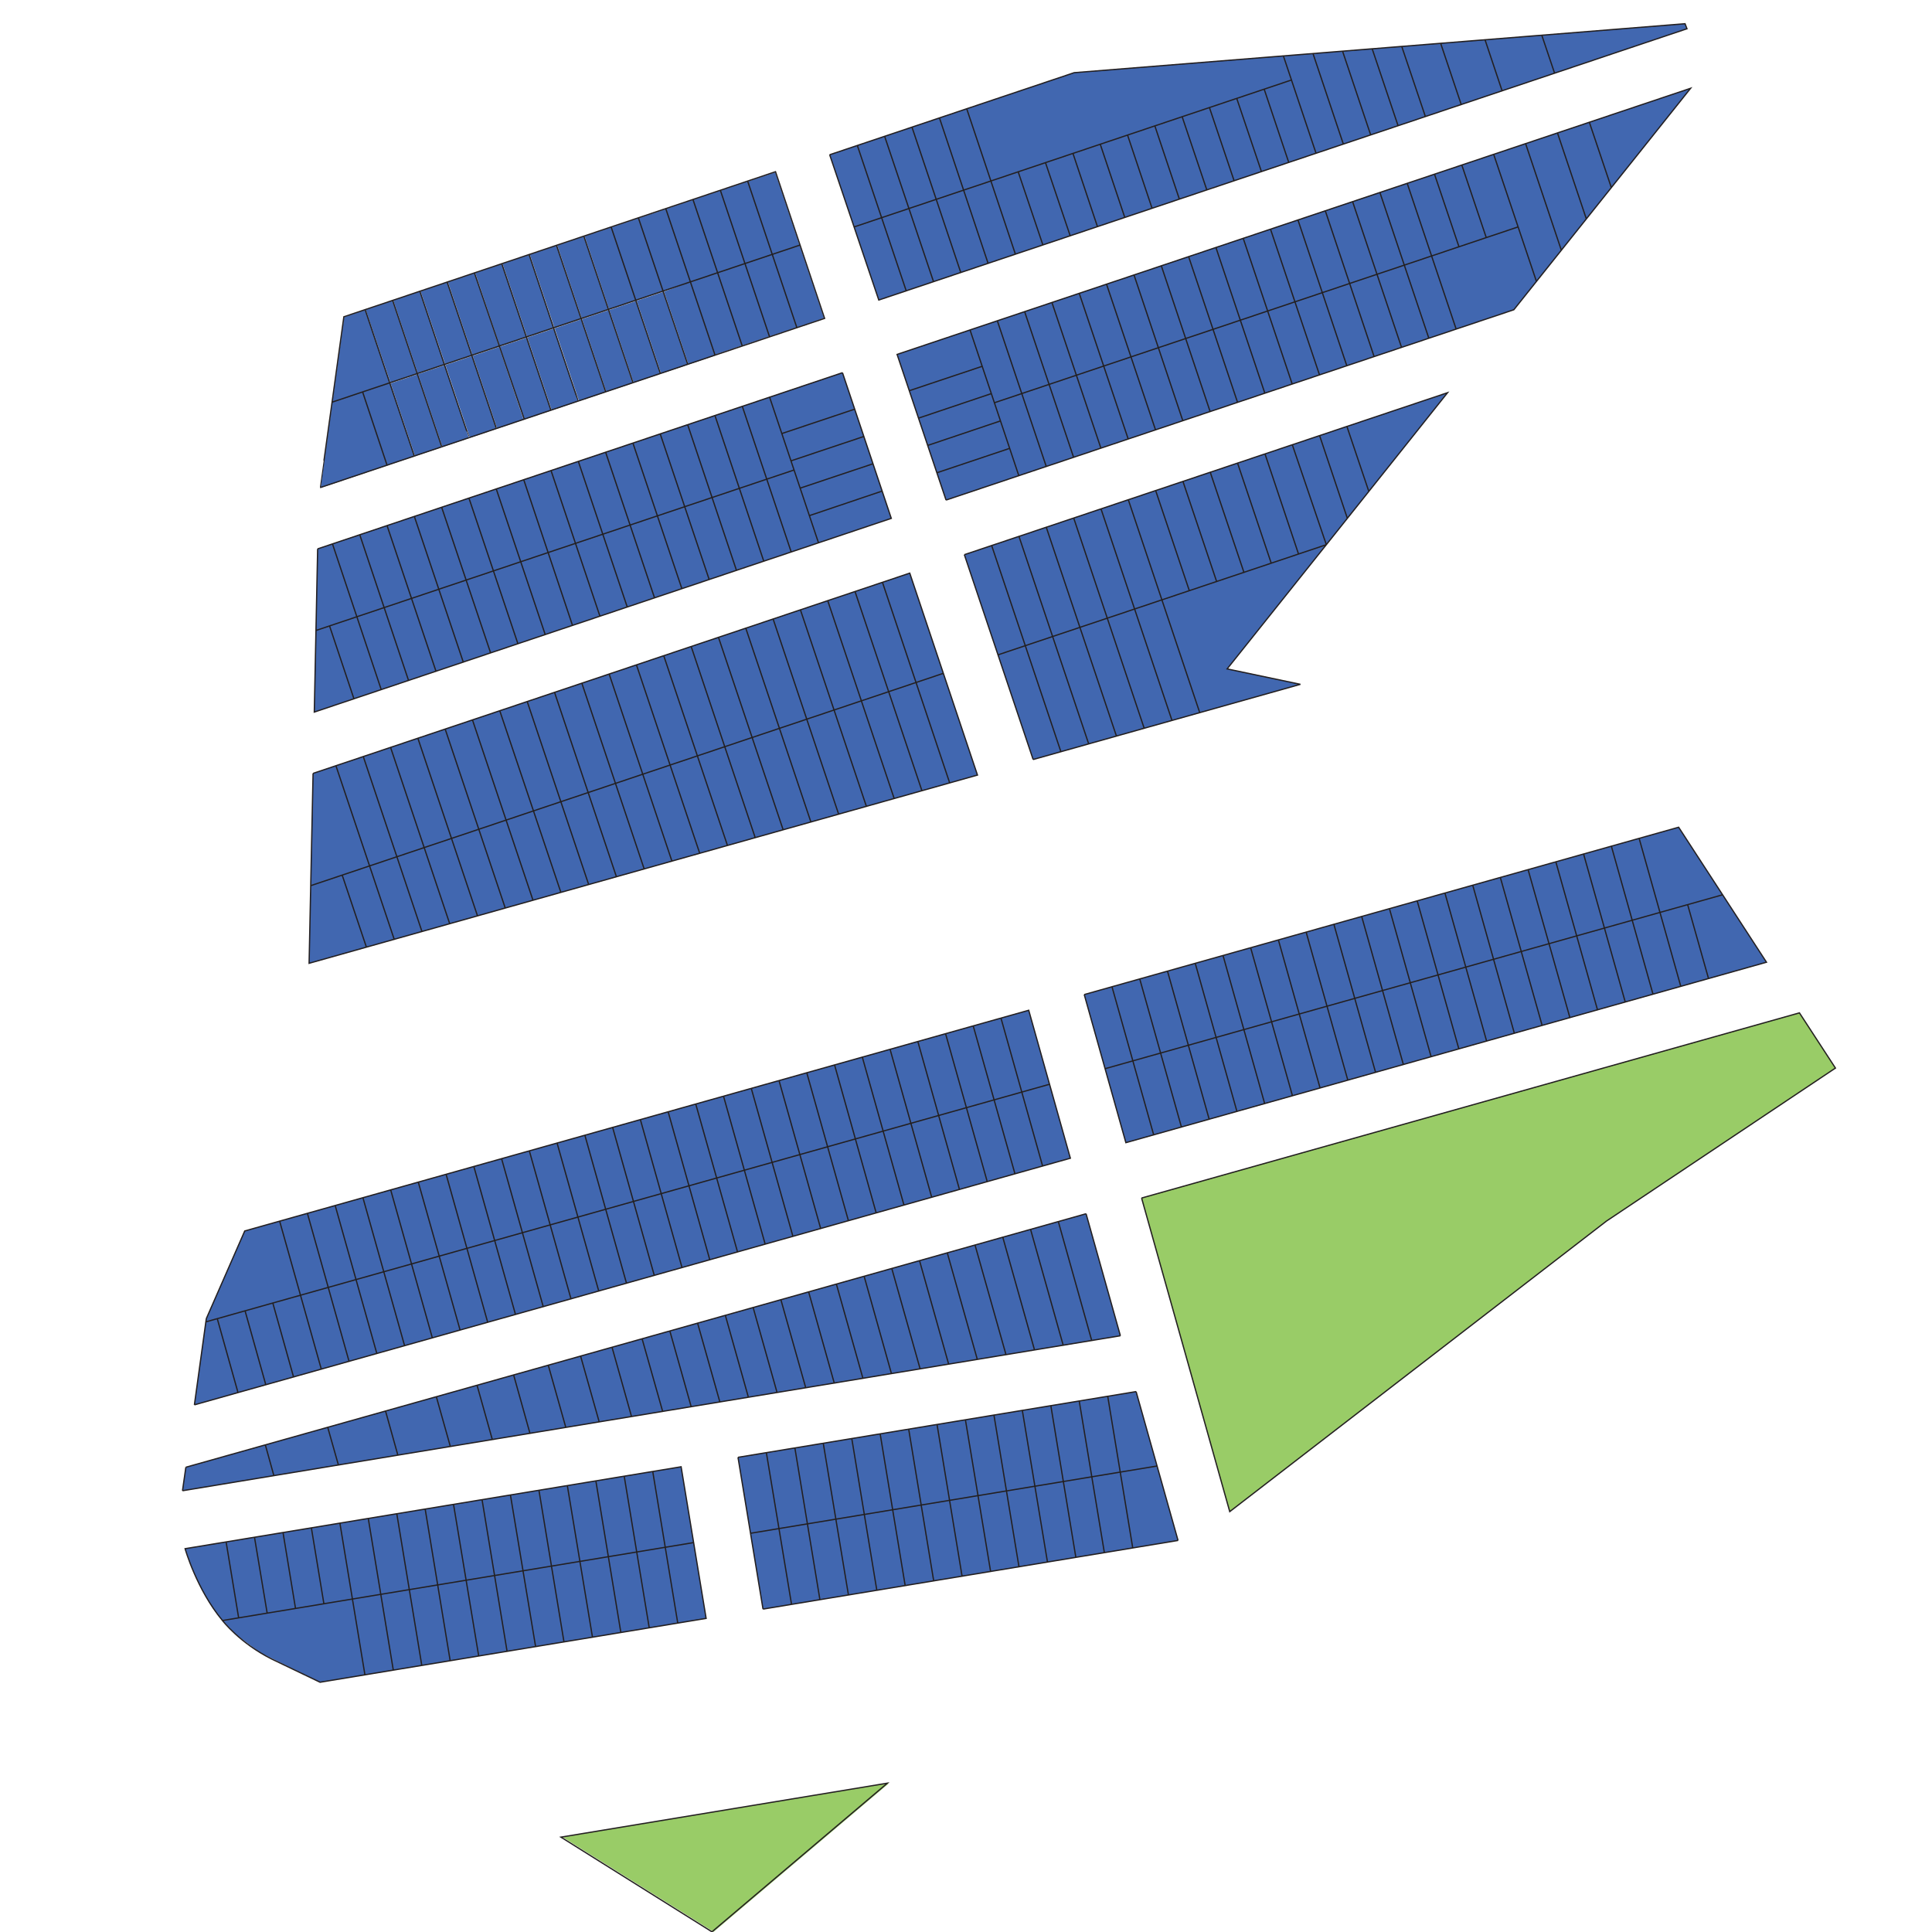 <?xml version="1.0" encoding="UTF-8"?>
<svg id="Redraw" xmlns="http://www.w3.org/2000/svg" viewBox="0 0 1520 1520">
  <defs>
    <style id="plan_styles">
      .outline {
        stroke: #231f20;
        fill: none;
      }
      .greens {
        fill: #99cc67;
      }
      .lots {
        fill: #4167b0;
      }
      .greens:hover,
      .lots:hover {
        fill: #4a8923;
        cursor: pointer;
      }
      .lots:active,
      .greens:active {
        cursor: pointer;
        fill: #7ed747;
      }
      .unavailable {
        fill: #be2525
      }
    </style>
  </defs>
  <polygon id="Mz-13" class="greens" points="561.459 1519.853 699.466 1402.908 442.635 1445.369 561.459 1519.853"/>
  <polyline id="Mz-12" class="greens" points="1415.704 796.869 898.144 942.549 967.504 1189.269 1263.904 960.669 1444.024 840.309 1415.704 796.869"/>
  <g id="mz">
    <g id="Mz-11">
      <polygon id="Lt-1_Mz-11" class="lots" points="881.312 1158.173 891.157 1217.841 926.796 1211.949 910.294 1153.379 881.312 1158.173"/>
      <polygon id="Lt-2_Mz-11" class="lots" points="858.941 1161.875 868.833 1221.533 891.157 1217.841 881.312 1158.173 858.941 1161.875"/>
      <polygon id="Lt-3_Mz-11" class="lots" points="836.557 1165.579 846.392 1225.244 868.833 1221.533 858.941 1161.875 836.557 1165.579"/>
      <polygon id="Lt-4_Mz-11" class="lots" points="814.181 1169.285 824.068 1228.938 846.392 1225.244 836.557 1165.579 814.181 1169.285"/>
      <polygon id="Lt-5_Mz-11" class="lots" points="791.8 1172.986 801.645 1232.66 824.068 1228.938 814.181 1169.285 791.8 1172.986"/>
      <polygon id="Lt-6_Mz-11" class="lots" points="769.419 1176.686 779.32 1236.338 801.645 1232.66 791.8 1172.986 769.419 1176.686"/>
      <polygon id="Lt-7_Mz-11" class="lots" points="747.037 1180.392 756.879 1240.049 779.32 1236.338 769.419 1176.686 747.037 1180.392"/>
      <rect id="Lt-8_Mz-11" class="lots" x="729.486" y="1181.837" width="22.624" height="60.461" transform="translate(-187.291 136.642) rotate(-9.361)"/>
      <rect id="Lt-9_Mz-11" class="lots" x="707.045" y="1185.54" width="22.745" height="60.459" transform="translate(-188.13 132.999) rotate(-9.358)"/>
      <polygon id="Lt-10_Mz-11" class="lots" points="679.968 1191.491 689.81 1251.132 712.113 1247.452 702.282 1187.797 679.968 1191.491"/>
      <polygon id="Lt-11_Mz-11" class="lots" points="657.583 1195.2 667.479 1254.839 689.81 1251.132 679.968 1191.491 657.583 1195.2"/>
      <polygon id="Lt-12_Mz-11" class="lots" points="635.202 1198.9 645.036 1258.509 667.479 1254.839 657.583 1195.2 635.202 1198.9"/>
      <polygon id="Lt-13_Mz-11" class="lots" points="612.821 1202.599 622.717 1262.238 645.036 1258.509 635.202 1198.9 612.821 1202.599"/>
      <polygon id="Lt-14_Mz-11" class="lots" points="590.445 1206.303 600.276 1265.949 622.717 1262.238 612.821 1202.599 590.445 1206.303"/>
      <polygon id="Lt-15_Mz-11" class="lots" points="580.591 1146.548 590.445 1206.303 612.821 1202.599 602.907 1142.864 580.591 1146.548"/>
      <polygon id="Lt-16_Mz-11" class="lots" points="602.907 1142.864 612.821 1202.599 635.202 1198.9 625.344 1139.157 602.907 1142.864"/>
      <polygon id="Lt-17_Mz-11" class="lots" points="625.344 1139.157 635.202 1198.9 657.583 1195.2 647.671 1135.47 625.344 1139.157"/>
      <polygon id="Lt-18_Mz-11" class="lots" points="647.671 1135.47 657.583 1195.2 679.968 1191.491 670.11 1131.762 647.671 1135.47"/>
      <polygon id="Lt-19_Mz-11" class="lots" points="670.11 1131.762 679.968 1191.491 702.282 1187.797 692.425 1128.076 670.11 1131.762"/>
      <polygon id="Lt-20_Mz-11" class="lots" points="692.425 1128.076 702.282 1187.797 724.721 1184.088 714.881 1124.372 692.425 1128.076"/>
      <polygon id="Lt-21_Mz-11" class="lots" points="714.881 1124.372 724.721 1184.088 747.037 1180.392 737.185 1120.687 714.881 1124.372"/>
      <polygon id="Lt-22_Mz-11" class="lots" points="737.185 1120.687 747.037 1180.392 769.419 1176.686 759.512 1117.004 737.185 1120.687"/>
      <polygon id="Lt-23_Mz-11" class="lots" points="759.512 1117.004 769.419 1176.686 791.8 1172.986 781.955 1113.296 759.512 1117.004"/>
      <polygon id="Lt-24_Mz-11" class="lots" points="781.955 1113.296 791.8 1172.986 814.181 1169.285 804.278 1109.612 781.955 1113.296"/>
      <polygon id="Lt-25_Mz-11" class="lots" points="804.278 1109.612 814.181 1169.285 836.557 1165.579 826.72 1105.906 804.278 1109.612"/>
      <polygon id="Lt-26_Mz-11" class="lots" points="826.72 1105.906 836.557 1165.579 858.941 1161.875 849.048 1102.217 826.72 1105.906"/>
      <polygon id="Lt-27_Mz-11" class="lots" points="849.048 1102.217 858.941 1161.875 881.312 1158.173 871.469 1098.514 849.048 1102.217"/>
      <polygon id="Lt-28_Mz-11" class="lots" points="871.469 1098.514 881.312 1158.173 910.294 1153.379 893.796 1094.829 871.469 1098.514"/>
    </g>
    <g id="Mz-10">
      <polygon id="Lt-1_Mz-10" class="lots" points="1327.771 711.854 1344.196 770.001 1389.796 757.161 1355.236 704.121 1327.771 711.854"/>
      <polygon id="Lt-2_Mz-10" class="lots" points="1305.993 717.987 1322.355 776.121 1344.196 770.001 1327.771 711.854 1305.993 717.987"/>
      <polygon id="Lt-3_Mz-10" class="lots" points="1284.146 724.145 1300.516 782.361 1322.355 776.121 1305.993 717.987 1284.146 724.145"/>
      <polygon id="Lt-4_Mz-10" class="lots" points="1262.298 730.294 1278.676 788.481 1300.516 782.361 1284.146 724.145 1262.298 730.294"/>
      <polygon id="Lt-5_Mz-10" class="lots" points="1240.466 736.444 1256.836 794.601 1278.676 788.481 1262.298 730.294 1240.466 736.444"/>
      <polygon id="Lt-6_Mz-10" class="lots" points="1218.68 742.572 1235.116 800.721 1256.836 794.601 1240.466 736.444 1218.68 742.572"/>
      <polygon id="Lt-7_Mz-10" class="lots" points="1196.86 748.721 1213.276 806.841 1235.116 800.721 1218.68 742.572 1196.86 748.721"/>
      <polygon id="Lt-8_Mz-10" class="lots" points="1175.074 754.857 1191.436 813.081 1213.276 806.841 1196.86 748.721 1175.074 754.857"/>
      <polygon id="Lt-9_Mz-10" class="lots" points="1153.221 761.012 1169.596 819.201 1191.436 813.081 1175.074 754.857 1153.221 761.012"/>
      <polygon id="Lt-10_Mz-10" class="lots" points="1131.392 767.151 1147.756 825.321 1169.596 819.201 1153.221 761.012 1131.392 767.151"/>
      <polygon id="Lt-11_Mz-10" class="lots" points="1109.59 773.288 1125.916 831.441 1147.756 825.321 1131.392 767.151 1109.59 773.288"/>
      <polygon id="Lt-12_Mz-10" class="lots" points="1087.726 779.456 1104.076 837.561 1125.916 831.441 1109.59 773.288 1087.726 779.456"/>
      <polygon id="Lt-13_Mz-10" class="lots" points="1065.856 785.605 1082.236 843.801 1104.076 837.561 1087.726 779.456 1065.856 785.605"/>
      <polygon id="Lt-14_Mz-10" class="lots" points="1044.025 791.762 1060.396 849.921 1082.236 843.801 1065.856 785.605 1044.025 791.762"/>
      <polygon id="Lt-15_Mz-10" class="lots" points="1022.199 797.909 1038.556 856.041 1060.396 849.921 1044.025 791.762 1022.199 797.909"/>
      <polygon id="Lt-16_Mz-10" class="lots" points="1000.419 804.048 1016.836 862.161 1038.556 856.041 1022.199 797.909 1000.419 804.048"/>
      <polygon id="Lt-17_Mz-10" class="lots" points="978.628 810.18 994.996 868.401 1016.836 862.161 1000.419 804.048 978.628 810.18"/>
      <polygon id="Lt-18_Mz-10" class="lots" points="956.778 816.335 973.155 874.521 994.996 868.401 978.628 810.18 956.778 816.335"/>
      <polygon id="Lt-19_Mz-10" class="lots" points="934.947 822.481 951.316 880.641 973.155 874.521 956.778 816.335 934.947 822.481"/>
      <polygon id="Lt-20_Mz-10" class="lots" points="913.117 828.629 929.476 886.761 951.316 880.641 934.947 822.481 913.117 828.629"/>
      <polygon id="Lt-21_Mz-10" class="lots" points="891.283 834.78 907.635 892.88 929.476 886.761 913.117 828.629 891.283 834.78"/>
      <polygon id="Lt-22_Mz-10" class="lots" points="869.439 840.93 885.796 899.121 907.635 892.88 891.283 834.78 869.439 840.93"/>
      <polygon id="Lt-23_Mz-10" class="lots" points="853.036 782.601 869.439 840.93 891.283 834.78 874.868 776.455 853.036 782.601"/>
      <rect id="Lt-24_Mz-10" class="lots" x="882.651" y="772.247" width="22.684" height="60.59" transform="translate(-183.995 272.221) rotate(-15.719)"/>
      <rect id="Lt-25_Mz-10" class="lots" x="904.486" y="766.101" width="22.679" height="60.587" transform="translate(-181.512 277.906) rotate(-15.719)"/>
      <rect id="Lt-26_Mz-10" class="lots" x="926.316" y="759.957" width="22.682" height="60.584" transform="translate(-179.024 283.577) rotate(-15.719)"/>
      <polygon id="Lt-27_Mz-10" class="lots" points="940.369 758.016 956.778 816.335 978.628 810.18 962.232 751.862 940.369 758.016"/>
      <polygon id="Lt-28_Mz-10" class="lots" points="962.232 751.862 978.628 810.18 1000.419 804.048 983.954 745.745 962.232 751.862"/>
      <polygon id="Lt-29_Mz-10" class="lots" points="983.954 745.745 1000.419 804.048 1022.199 797.909 1005.79 739.598 983.954 745.745"/>
      <polygon id="Lt-30_Mz-10" class="lots" points="1005.79 739.598 1022.199 797.909 1044.025 791.762 1027.637 733.448 1005.79 739.598"/>
      <polygon id="Lt-31_Mz-10" class="lots" points="1027.637 733.448 1044.025 791.762 1065.856 785.605 1049.45 727.305 1027.637 733.448"/>
      <rect id="Lt-32_Mz-10" class="lots" x="1057.229" y="723.101" width="22.715" height="60.562" transform="translate(-164.125 317.625) rotate(-15.717)"/>
      <polygon id="Lt-33_Mz-10" class="lots" points="1071.315 721.161 1087.726 779.456 1109.59 773.288 1093.15 715.011 1071.315 721.161"/>
      <polygon id="Lt-34_Mz-10" class="lots" points="1093.15 715.011 1109.59 773.288 1131.392 767.151 1114.982 708.862 1093.15 715.011"/>
      <rect id="Lt-35_Mz-10" class="lots" x="1122.763" y="704.656" width="22.676" height="60.559" transform="translate(-156.725 334.831) rotate(-15.723)"/>
      <polygon id="Lt-36_Mz-10" class="lots" points="1136.809 702.716 1153.221 761.012 1175.074 754.857 1158.676 696.561 1136.809 702.716"/>
      <polygon id="Lt-37_Mz-10" class="lots" points="1158.676 696.561 1175.074 754.857 1196.86 748.721 1180.396 690.441 1158.676 696.561"/>
      <polygon id="Lt-38_Mz-10" class="lots" points="1180.396 690.441 1196.86 748.721 1218.68 742.572 1202.236 684.321 1180.396 690.441"/>
      <polygon id="Lt-39_Mz-10" class="lots" points="1202.236 684.321 1218.68 742.572 1240.466 736.444 1224.076 678.201 1202.236 684.321"/>
      <polygon id="Lt-40_Mz-10" class="lots" points="1224.076 678.201 1240.466 736.444 1262.298 730.294 1245.895 672.01 1224.076 678.201"/>
      <polygon id="Lt-41_Mz-10" class="lots" points="1245.895 672.01 1262.298 730.294 1284.146 724.145 1267.756 665.841 1245.895 672.01"/>
      <polygon id="Lt-42_Mz-10" class="lots" points="1267.756 665.841 1284.146 724.145 1305.993 717.987 1289.595 659.721 1267.756 665.841"/>
      <polygon id="Lt-43_Mz-10" class="lots" points="1289.595 659.721 1305.993 717.987 1327.756 711.801 1355.236 704.121 1320.676 650.961 1289.595 659.721"/>
    </g>
    <g id="Mz-9">
      <polygon id="Lt-1_Mz-9" class="lots" points="914.12 471.934 943.89 560.673 1023.074 538.385 965.441 526.261 1043.491 428.537 914.12 471.934"/>
      <polygon id="Lt-2_Mz-9" class="lots" points="892.644 479.139 922.058 566.811 943.89 560.673 914.12 471.934 892.644 479.139"/>
      <polygon id="Lt-3_Mz-9" class="lots" points="871.149 486.349 900.189 572.965 922.058 566.811 892.644 479.139 871.149 486.349"/>
      <polygon id="Lt-4_Mz-9" class="lots" points="849.615 493.573 878.356 579.108 900.189 572.965 871.149 486.349 849.615 493.573"/>
      <polygon id="Lt-5_Mz-9" class="lots" points="828.139 500.776 856.525 585.25 878.356 579.108 849.615 493.573 828.139 500.776"/>
      <polygon id="Lt-6_Mz-9" class="lots" points="806.644 507.987 834.656 591.406 856.525 585.25 828.139 500.776 806.644 507.987"/>
      <polygon id="Lt-7_Mz-9" class="lots" points="785.166 515.193 812.824 597.549 834.656 591.406 806.644 507.987 785.166 515.193"/>
      <polygon id="Lt-8_Mz-9" class="lots" points="1059.672 335.496 1076.922 386.624 1138.855 308.954 1059.672 335.496"/>
      <polygon id="Lt-9_Mz-9" class="lots" points="1038.192 342.695 1060.037 407.817 1076.922 386.624 1059.672 335.496 1038.192 342.695"/>
      <polygon id="Lt-10_Mz-9" class="lots" points="1016.713 349.897 1043.491 428.537 1060.037 407.817 1038.192 342.695 1016.713 349.897"/>
      <polygon id="Lt-11_Mz-9" class="lots" points="995.233 357.096 1021.613 435.876 1043.491 428.537 1016.713 349.897 995.233 357.096"/>
      <polygon id="Lt-12_Mz-9" class="lots" points="973.643 364.329 1000.134 443.081 1021.613 435.876 995.233 357.096 973.643 364.329"/>
      <rect id="Lt-13_Mz-9" class="lots" x="964.822" y="365.763" width="22.655" height="83.089" transform="translate(-78.919 332.493) rotate(-18.593)"/>
      <polygon id="Lt-14_Mz-9" class="lots" points="930.682 378.728 957.178 457.49 978.656 450.286 952.164 371.533 930.682 378.728"/>
      <rect id="Lt-15_Mz-9" class="lots" x="921.864" y="380.163" width="22.654" height="83.098" transform="translate(-85.754 319.543) rotate(-18.593)"/>
      <polygon id="Lt-16_Mz-9" class="lots" points="887.689 393.147 914.12 471.934 935.699 464.695 909.205 385.935 887.689 393.147"/>
      <rect id="Lt-17_Mz-9" class="lots" x="878.839" y="394.59" width="22.653" height="83.104" transform="translate(-92.495 305.781) rotate(-18.546)"/>
      <polygon id="Lt-18_Mz-9" class="lots" points="844.729 407.549 871.149 486.349 892.644 479.139 866.21 400.349 844.729 407.549"/>
      <polygon id="Lt-19_Mz-9" class="lots" points="823.144 414.789 849.615 493.573 871.149 486.349 844.729 407.549 823.144 414.789"/>
      <rect id="Lt-20_Mz-9" class="lots" x="814.314" y="416.224" width="22.653" height="83.115" transform="translate(-102.811 286.834) rotate(-18.574)"/>
      <polygon id="Lt-21_Mz-9" class="lots" points="780.184 429.189 806.644 507.987 828.139 500.776 801.664 421.988 780.184 429.189"/>
      <rect id="Lt-22_Mz-9" class="lots" x="771.347" y="430.627" width="22.655" height="83.126" transform="translate(-109.598 273.714) rotate(-18.562)"/>
    </g>
    <g id="Mz-8">
      <polygon id="Lt-1_Mz-8" class="lots" points="1126.305 201.377 1145.623 258.906 1191.005 243.697 1208.791 221.38 1194.371 178.525 1126.305 201.377"/>
      <polygon id="Lt-2_Mz-8" class="lots" points="1104.829 208.588 1124.143 266.108 1145.623 258.906 1126.305 201.377 1104.829 208.588"/>
      <polygon id="Lt-3_Mz-8" class="lots" points="1083.349 215.806 1102.663 273.305 1124.143 266.108 1104.829 208.588 1083.349 215.806"/>
      <polygon id="Lt-4_Mz-8" class="lots" points="1061.816 223.028 1081.078 280.55 1102.663 273.305 1083.349 215.806 1061.816 223.028"/>
      <polygon id="Lt-5_Mz-8" class="lots" points="1040.331 230.253 1059.595 287.741 1081.078 280.55 1061.816 223.028 1040.331 230.253"/>
      <polygon id="Lt-6_Mz-8" class="lots" points="1018.798 237.475 1038.116 294.943 1059.595 287.741 1040.331 230.253 1018.798 237.475"/>
      <polygon id="Lt-7_Mz-8" class="lots" points="997.324 244.687 1016.637 302.141 1038.116 294.943 1018.798 237.475 997.324 244.687"/>
      <polygon id="Lt-8_Mz-8" class="lots" points="975.824 251.899 995.119 309.356 1016.637 302.141 997.324 244.687 975.824 251.899"/>
      <polygon id="Lt-9_Mz-8" class="lots" points="954.351 259.114 973.64 316.557 995.119 309.356 975.824 251.899 954.351 259.114"/>
      <polygon id="Lt-10_Mz-8" class="lots" points="932.823 266.345 952.052 323.793 973.64 316.557 954.351 259.114 932.823 266.345"/>
      <polygon id="Lt-11_Mz-8" class="lots" points="911.345 273.554 930.57 330.992 952.052 323.793 932.823 266.345 911.345 273.554"/>
      <polygon id="Lt-12_Mz-8" class="lots" points="889.798 280.789 909.092 338.193 930.57 330.992 911.345 273.554 889.798 280.789"/>
      <polygon id="Lt-13_Mz-8" class="lots" points="868.319 288.002 887.612 345.393 909.092 338.193 889.798 280.789 868.319 288.002"/>
      <rect id="Lt-14_Mz-8" class="lots" x="855.9" y="290.027" width="22.653" height="60.545" transform="translate(-56.855 292.968) rotate(-18.577)"/>
      <polygon id="Lt-15_Mz-8" class="lots" points="803.873 309.637 823.135 367.005 844.652 359.796 825.369 302.421 803.873 309.637"/>
      <polygon id="Lt-16_Mz-8" class="lots" points="825.369 302.421 844.652 359.796 866.132 352.594 846.844 295.206 825.369 302.421"/>
      <polygon id="Lt-17_Mz-8" class="lots" points="801.547 374.24 823.135 367.005 803.873 309.637 782.344 316.869 801.547 374.24"/>
      <polygon id="Lt-18_Mz-8" class="lots" points="737.085 371.954 744.304 393.429 801.547 374.24 794.352 352.744 737.085 371.954"/>
      <polygon id="Lt-19_Mz-8" class="lots" points="729.852 350.444 737.085 371.954 794.352 352.744 787.125 331.154 729.852 350.444"/>
      <polygon id="Lt-20_Mz-8" class="lots" points="779.934 309.671 722.636 328.97 729.852 350.444 787.125 331.154 779.934 309.671"/>
      <polygon id="Lt-21_Mz-8" class="lots" points="772.744 288.189 715.384 307.389 722.636 328.97 779.934 309.671 772.744 288.189"/>
      <polygon id="Lt-22_Mz-8" class="lots" points="705.784 278.829 715.384 307.389 772.744 288.189 763.144 259.509 705.784 278.829"/>
      <polygon id="Lt-23_Mz-8" class="lots" points="763.144 259.509 772.744 288.189 772.744 288.189 772.744 288.189 777.97 303.803 780.16 310.346 782.344 316.869 803.873 309.637 784.624 252.309 763.144 259.509"/>
      <polygon id="Lt-24_Mz-8" class="lots" points="784.624 252.309 803.873 309.637 825.369 302.421 806.104 245.109 784.624 252.309"/>
      <polygon id="Lt-25_Mz-8" class="lots" points="806.104 245.109 825.369 302.421 846.844 295.206 827.584 237.909 806.104 245.109"/>
      <rect id="Lt-26_Mz-8" class="lots" x="836.626" y="232.734" width="22.653" height="60.445" transform="translate(-39.59 283.884) rotate(-18.58)"/>
      <polygon id="Lt-27_Mz-8" class="lots" points="849.064 230.709 868.319 288.002 889.798 280.789 870.544 223.508 849.064 230.709"/>
      <polygon id="Lt-28_Mz-8" class="lots" points="870.544 223.508 889.798 280.789 911.345 273.554 892.144 216.189 870.544 223.508"/>
      <polygon id="Lt-29_Mz-8" class="lots" points="892.144 216.189 911.345 273.554 932.823 266.345 913.624 208.988 892.144 216.189"/>
      <polygon id="Lt-30_Mz-8" class="lots" points="913.624 208.988 932.823 266.345 954.351 259.114 935.104 201.789 913.624 208.988"/>
      <polygon id="Lt-31_Mz-8" class="lots" points="935.104 201.789 954.351 259.114 975.824 251.899 956.584 194.589 935.104 201.789"/>
      <polygon id="Lt-32_Mz-8" class="lots" points="956.584 194.589 975.824 251.899 997.324 244.687 978.064 187.389 956.584 194.589"/>
      <polygon id="Lt-33_Mz-8" class="lots" points="978.064 187.389 997.324 244.687 1018.798 237.475 999.544 180.189 978.064 187.389"/>
      <polygon id="Lt-34_Mz-8" class="lots" points="999.544 180.189 1018.798 237.475 1040.331 230.253 1021.144 172.989 999.544 180.189"/>
      <polygon id="Lt-35_Mz-8" class="lots" points="1021.144 172.989 1040.331 230.253 1061.816 223.028 1042.624 165.669 1021.144 172.989"/>
      <polygon id="Lt-36_Mz-8" class="lots" points="1042.624 165.669 1061.816 223.028 1083.349 215.806 1064.104 158.469 1042.624 165.669"/>
      <polygon id="Lt-37_Mz-8" class="lots" points="1064.104 158.469 1083.349 215.806 1104.829 208.588 1085.584 151.269 1064.104 158.469"/>
      <polygon id="Lt-38_Mz-8" class="lots" points="1085.584 151.269 1104.829 208.588 1126.305 201.377 1107.116 144.229 1085.584 151.269"/>
      <polygon id="Lt-39_Mz-8" class="lots" points="1107.116 144.229 1126.305 201.377 1147.836 194.149 1128.597 137.024 1107.116 144.229"/>
      <polygon id="Lt-40_Mz-8" class="lots" points="1128.597 137.024 1147.836 194.149 1169.313 186.938 1150.075 129.823 1128.597 137.024"/>
      <polygon id="Lt-41_Mz-8" class="lots" points="1150.075 129.823 1169.313 186.938 1194.372 178.524 1175.152 121.41 1150.075 129.823"/>
      <polygon id="Lt-42_Mz-8" class="lots" points="1175.152 121.41 1194.372 178.524 1208.791 221.38 1228.383 196.868 1200.264 112.992 1175.152 121.41"/>
      <polygon id="Lt-43_Mz-8" class="lots" points="1200.264 112.992 1228.383 196.868 1248.049 172.222 1225.339 104.575 1200.264 112.992"/>
      <polygon id="Lt-44_Mz-8" class="lots" points="1225.339 104.575 1248.049 172.222 1267.718 147.591 1250.417 96.172 1225.339 104.575"/>
      <polygon id="Lt-45_Mz-8" class="lots" points="1250.417 96.172 1267.718 147.591 1330.085 69.457 1250.417 96.172"/>
    </g>
    <g id="Mz-7">
      <polygon id="Lt-1_Mz-7" class="lots" points="1213.064 27.672 1223.143 57.553 1327.297 22.592 1325.771 18.64 1213.064 27.672"/>
      <polygon id="Lt-2_Mz-7" class="lots" points="1168.397 31.252 1181.848 71.414 1223.143 57.553 1213.064 27.672 1168.397 31.252"/>
      <polygon id="Lt-3_Mz-7" class="lots" points="1133.508 34.047 1149.683 82.21 1181.848 71.414 1168.397 31.252 1133.508 34.047"/>
      <polygon id="Lt-4_Mz-7" class="lots" points="1102.887 36.502 1121.487 91.674 1149.683 82.21 1133.508 34.047 1102.887 36.502"/>
      <polygon id="Lt-5_Mz-7" class="lots" points="1079.628 38.365 1100.001 98.887 1121.487 91.674 1102.887 36.502 1079.628 38.365"/>
      <polygon id="Lt-6_Mz-7" class="lots" points="1056.329 40.232 1078.45 106.12 1100.001 98.887 1079.628 38.365 1056.329 40.232"/>
      <polygon id="Lt-7_Mz-7" class="lots" points="1033.071 42.096 1056.939 113.341 1078.45 106.12 1056.329 40.232 1033.071 42.096"/>
      <polygon id="Lt-8_Mz-7" class="lots" points="1035.463 120.549 1056.939 113.341 1033.071 42.096 1009.773 43.963 1035.463 120.549"/>
      <polygon id="Lt-9_Mz-7" class="lots" points="994.67 70.143 1013.986 127.758 1035.463 120.549 1016.129 62.912 994.67 70.143"/>
      <polygon id="Lt-10_Mz-7" class="lots" points="973.067 77.379 992.503 134.969 1013.986 127.758 994.67 70.143 973.067 77.379"/>
      <polygon id="Lt-11_Mz-7" class="lots" points="951.596 84.611 971 142.187 992.503 134.969 973.067 77.379 951.596 84.611"/>
      <polygon id="Lt-12_Mz-7" class="lots" points="930.131 91.821 949.384 149.229 971 142.187 951.596 84.611 930.131 91.821"/>
      <polygon id="Lt-13_Mz-7" class="lots" points="908.156 99.206 927.851 156.671 949.384 149.229 930.131 91.821 908.156 99.206"/>
      <polygon id="Lt-14_Mz-7" class="lots" points="887.171 106.241 906.441 163.808 927.851 156.671 908.651 99.041 887.171 106.241"/>
      <polygon id="Lt-15_Mz-7" class="lots" points="865.624 113.469 884.923 171.085 906.374 163.836 887.104 106.269 865.624 113.469"/>
      <polygon id="Lt-16_Mz-7" class="lots" points="844.231 120.701 863.489 178.274 884.99 171.057 865.691 113.441 844.231 120.701"/>
      <polygon id="Lt-17_Mz-7" class="lots" points="822.611 127.961 842.037 185.475 863.489 178.274 844.231 120.701 822.611 127.961"/>
      <polygon id="Lt-18_Mz-7" class="lots" points="801.131 135.161 820.556 192.685 842.037 185.475 822.611 127.961 801.131 135.161"/>
      <polygon id="Lt-19_Mz-7" class="lots" points="779.63 142.29 798.931 199.944 820.556 192.685 801.131 135.161 779.63 142.29"/>
      <polygon id="Lt-20_Mz-7" class="lots" points="758.198 149.562 777.442 207.156 798.931 199.944 779.63 142.29 758.198 149.562"/>
      <polygon id="Lt-21_Mz-7" class="lots" points="736.635 156.805 755.953 214.37 777.442 207.156 758.198 149.562 736.635 156.805"/>
      <polygon id="Lt-22_Mz-7" class="lots" points="715.153 164.003 734.52 221.564 755.953 214.37 736.635 156.805 715.153 164.003"/>
      <polygon id="Lt-23_Mz-7" class="lots" points="693.681 171.235 713.028 228.778 734.52 221.564 715.153 164.003 693.681 171.235"/>
      <polygon id="Lt-24_Mz-7" class="lots" points="672.011 178.515 691.428 235.953 713.028 228.778 693.681 171.235 672.011 178.515"/>
      <polygon id="Lt-25_Mz-7" class="lots" points="652.811 121.721 672.011 178.515 693.681 171.235 674.577 114.415 652.811 121.721"/>
      <polygon id="Lt-26_Mz-7" class="lots" points="674.577 114.415 693.681 171.235 715.153 164.003 696.054 107.206 674.577 114.415"/>
      <polygon id="Lt-27_Mz-7" class="lots" points="696.054 107.206 715.153 164.003 736.635 156.805 717.567 99.986 696.054 107.206"/>
      <polygon id="Lt-28_Mz-7" class="lots" points="717.567 99.986 736.635 156.805 758.198 149.562 739.181 92.731 717.567 99.986"/>
      <polygon id="Lt-29_Mz-7" class="lots" points="739.181 92.731 758.198 149.562 779.63 142.29 760.618 85.499 739.181 92.731"/>
      <polygon id="Lt-30_Mz-7" class="lots" points="845.182 57.153 760.618 85.499 779.63 142.29 1016.129 62.912 1009.773 43.963 845.182 57.153"/>
    </g>
    <g id="Mz-6">
      <polyline id="Lt-1_Mz-6" class="lots" points="629.104 192.909 629.104 192.909 629.104 192.909 607.628 200.118 626.867 257.596 648.304 250.269 629.104 192.909"/>
      <polyline id="Lt-2_Mz-6" class="lots" points="607.628 200.118 586.092 207.339 605.344 264.669 605.344 264.669 605.344 264.669 626.867 257.596 626.867 257.596 626.867 257.596 607.628 200.118"/>
      <polygon id="Lt-3_Mz-6" class="lots" points="586.092 207.339 564.605 214.575 583.864 271.869 605.344 264.669 586.092 207.339"/>
      <line id="Lt-4_Mz-6" class="lots" x1="564.374" y1="280.758" x2="564.375" y2="280.763"/>
      <rect id="Lt-4_Mz-6-2" data-name="Lt-4_Mz-6" class="lots" x="552.165" y="216.587" width="22.658" height="60.456" transform="translate(-49.273 192.412) rotate(-18.58)"/>
      <polyline id="Lt-5_Mz-6" class="lots" points="543.121 221.766 522.378 229.416 522.38 229.422 522.375 229.424 541.629 286.748 562.433 279.753 543.121 221.766"/>
      <polyline id="Lt-6_Mz-6" class="lots" points="521.596 229.685 500.897 236.625 520.169 293.932 519.464 294.169 519.465 294.171 541.631 286.754 541.629 286.748 540.961 286.973 521.596 229.685"/>
      <polyline id="Lt-7_Mz-6" class="lots" points="500.217 236.853 479.356 243.855 498.535 301.185 519.464 294.169 500.217 236.853"/>
      <polyline id="Lt-8_Mz-6" class="lots" points="478.664 244.087 457.885 251.031 477.065 308.399 498.54 301.199 498.535 301.185 497.745 301.45 478.664 244.087"/>
      <polyline id="Lt-9_Mz-6" class="lots" points="457.191 251.276 436.341 258.29 455.582 315.606 477.067 308.405 477.065 308.399 476.366 308.634 457.191 251.276"/>
      <polyline id="Lt-10_Mz-6" class="lots" points="435.659 258.521 414.864 265.5 434.108 322.81 433.424 323.039 433.425 323.04 455.582 315.607 455.582 315.606 454.902 315.833 435.659 258.521"/>
      <polyline id="Lt-11_Mz-6" class="lots" points="414.179 265.729 393.373 272.721 412.626 330.014 411.943 330.243 411.944 330.247 433.424 323.039 414.179 265.73 414.179 265.73"/>
      <polyline id="Lt-12_Mz-6" class="lots" points="392.677 272.94 371.899 279.947 391.149 337.22 390.466 337.449 390.466 337.45 411.943 330.243 392.688 272.951 392.681 272.954 392.677 272.94"/>
      <polyline id="Lt-13_Mz-6" class="lots" points="371.212 280.163 350.419 287.14 369.675 344.423 390.466 337.449 371.212 280.163"/>
      <polyline id="Lt-14_Mz-6" class="lots" points="349.712 287.354 328.874 294.326 348.085 351.665 369.676 344.426 369.675 344.423 368.991 344.653 349.735 287.369 349.719 287.375 349.712 287.354"/>
      <polyline id="Lt-15_Mz-6" class="lots" points="328.195 294.585 307.334 301.589 326.569 358.881 325.891 359.108 325.893 359.114 348.086 351.669 348.085 351.665 347.401 351.895 328.195 294.585"/>
      <polyline id="Lt-16_Mz-6" class="lots" points="306.607 301.14 285.184 308.349 304.41 366.316 304.41 366.316 304.41 366.316 325.891 359.108 306.607 301.14"/>
      <polygon id="Lt-17_Mz-6" class="lots" points="261.544 316.269 252.137 383.851 304.41 366.316 285.184 308.349 261.544 316.269"/>
      <polyline id="Lt-18_Mz-6" class="lots" points="287.743 243.654 270.81 249.438 261.544 316.269 261.544 316.269 261.544 316.269 285.461 308.17 306.607 301.14 287.177 243.856 287.747 243.664 287.743 243.654"/>
      <polyline id="Lt-19_Mz-6" class="lots" points="308.768 236.605 287.747 243.664 307.137 300.896 327.964 293.907 308.768 236.605"/>
      <polyline id="Lt-20_Mz-6" class="lots" points="330.906 229.143 308.757 236.574 308.768 236.605 309.453 236.375 328.651 293.673 349.487 286.682 330.243 229.37 330.908 229.148 330.906 229.143"/>
      <polyline id="Lt-21_Mz-6" class="lots" points="352.426 221.959 330.908 229.148 350.166 286.452 370.979 279.468 370.978 279.466 370.982 279.464 351.722 222.199 352.427 221.963 352.426 221.959"/>
      <polyline id="Lt-22_Mz-6" class="lots" points="373.205 214.984 352.427 221.963 371.646 279.242 392.449 272.262 373.205 214.984"/>
      <polyline id="Lt-23_Mz-6" class="lots" points="395.406 207.502 373.199 214.967 373.205 214.984 373.899 214.751 393.132 272.031 413.95 265.048 413.949 265.046 394.725 207.74 395.409 207.511 395.406 207.502"/>
      <polyline id="Lt-24_Mz-6" class="lots" points="416.191 200.535 395.409 207.511 414.636 264.815 435.43 257.834 416.191 200.535"/>
      <polyline id="Lt-25_Mz-6" class="lots" points="438.442 193.048 416.189 200.528 416.191 200.535 416.884 200.302 436.109 257.607 436.111 257.606 456.927 250.631 437.777 193.278 438.444 193.054 438.442 193.048"/>
      <polyline id="Lt-26_Mz-6" class="lots" points="459.25 186.077 438.444 193.054 457.616 250.254 478.44 243.413 478.436 243.402 478.438 243.402 459.25 186.077"/>
      <polyline id="Lt-27_Mz-6" class="lots" points="480.902 178.863 459.248 186.069 459.25 186.077 459.948 185.844 479.118 243.174 500.166 236.185 480.904 178.869 480.904 178.869 480.902 178.863"/>
      <polyline id="Lt-28_Mz-6" class="lots" points="502.384 171.669 480.904 178.869 500.166 236.185 521.646 228.973 521.645 228.97 521.645 228.97 502.384 171.669"/>
      <polyline id="Lt-29_Mz-6" class="lots" points="523.864 164.469 502.384 171.669 502.384 171.669 502.384 171.669 521.646 228.973 543.121 221.766 543.121 221.766 543.121 221.766 523.864 164.469"/>
      <polyline id="Lt-30_Mz-6" class="lots" points="545.178 157.243 523.864 164.469 523.864 164.469 523.864 164.469 543.121 221.766 564.606 214.559 545.178 157.243 545.178 157.243 545.178 157.243"/>
      <polygon id="Lt-31_Mz-6" class="lots" points="566.824 149.949 545.178 157.243 564.598 214.557 564.605 214.555 564.606 214.559 586.09 207.344 586.092 207.339 586.092 207.339 566.824 149.949"/>
      <polygon id="Lt-32_Mz-6" class="lots" points="566.824 149.949 586.092 207.339 607.628 200.118 588.424 142.749 566.824 149.949"/>
      <polygon id="Lt-33_Mz-6" class="lots" points="629.104 192.909 609.904 135.549 588.424 142.749 607.628 200.118 629.104 192.909"/>
    </g>
    <g id="Mz-5">
      <polyline id="Lt-1_Mz-5" class="lots" points="693.968 386.249 636.729 405.569 643.897 426.956 701.168 407.729 693.968 386.249"/>
      <polyline id="Lt-2_Mz-5" class="lots" points="686.769 364.769 629.474 383.971 636.729 405.569 693.968 386.249 686.769 364.769"/>
      <polyline id="Lt-3_Mz-5" class="lots" points="679.568 343.289 622.246 362.476 624.662 369.672 624.64 369.679 624.662 369.672 627.98 379.554 629.474 383.971 686.769 364.769 679.568 343.289"/>
      <polyline id="Lt-4_Mz-5" class="lots" points="672.378 321.806 615.035 341 622.246 362.476 679.568 343.289 672.378 321.806"/>
      <polyline id="Lt-5_Mz-5" class="lots" points="662.768 293.129 605.424 312.377 615.035 341 672.378 321.806 662.768 293.129"/>
      <polyline id="Lt-6_Mz-5" class="lots" points="624.64 369.679 603.182 376.88 622.42 434.166 643.897 426.956 627.98 379.554 624.64 369.679"/>
      <polyline id="Lt-7_Mz-5" class="lots" points="603.182 376.88 603.182 376.88 581.705 384.317 600.836 441.412 622.42 434.166 603.182 376.88"/>
      <polyline id="Lt-8_Mz-5" class="lots" points="581.619 384.116 560.16 391.325 579.369 448.649 600.836 441.412 581.705 384.317 581.688 384.322 581.619 384.116"/>
      <polyline id="Lt-9_Mz-5" class="lots" points="560.16 391.325 538.628 398.557 557.888 455.849 579.369 448.649 560.16 391.325"/>
      <polyline id="Lt-10_Mz-5" class="lots" points="538.628 398.557 517.153 405.769 536.409 463.049 557.888 455.849 538.628 398.557"/>
      <polyline id="Lt-11_Mz-5" class="lots" points="517.153 405.769 495.655 412.973 514.897 470.272 536.409 463.049 517.153 405.769"/>
      <polyline id="Lt-12_Mz-5" class="lots" points="495.655 412.973 474.19 420.188 493.428 477.466 514.897 470.272 495.655 412.973"/>
      <polyline id="Lt-13_Mz-5" class="lots" points="474.19 420.188 452.701 427.396 471.935 484.687 493.428 477.466 474.19 420.188"/>
      <polyline id="Lt-14_Mz-5" class="lots" points="452.701 427.396 431.173 434.631 450.36 491.933 471.935 484.687 452.701 427.396"/>
      <polyline id="Lt-15_Mz-5" class="lots" points="431.173 434.631 409.642 441.873 428.881 499.139 450.36 491.933 431.173 434.631"/>
      <polyline id="Lt-16_Mz-5" class="lots" points="409.642 441.873 388.136 449.067 407.402 506.348 428.881 499.139 409.642 441.873"/>
      <polyline id="Lt-17_Mz-5" class="lots" points="388.136 449.067 366.678 456.281 385.925 513.559 407.402 506.348 388.136 449.067"/>
      <polyline id="Lt-18_Mz-5" class="lots" points="366.678 456.281 345.18 463.486 364.422 520.779 385.925 513.559 366.678 456.281"/>
      <polyline id="Lt-19_Mz-5" class="lots" points="345.18 463.486 323.704 470.695 342.946 527.991 364.422 520.779 345.18 463.486"/>
      <polyline id="Lt-20_Mz-5" class="lots" points="323.704 470.695 302.171 477.924 321.358 535.237 342.946 527.991 323.704 470.695"/>
      <polyline id="Lt-21_Mz-5" class="lots" points="302.171 477.924 280.703 485.129 299.875 542.449 321.358 535.237 302.171 477.924"/>
      <polyline id="Lt-22_Mz-5" class="lots" points="280.703 485.129 280.703 485.129 259.213 492.343 278.399 549.658 299.875 542.449 280.703 485.129"/>
      <polyline id="Lt-23_Mz-5" class="lots" points="259.213 492.343 248.529 495.929 247.209 560.129 278.399 549.658 259.213 492.343"/>
      <polyline id="Lt-24_Mz-5" class="lots" points="261.528 427.824 249.849 431.729 248.529 495.929 259.209 492.329 280.703 485.129 261.528 427.824"/>
      <polyline id="Lt-25_Mz-5" class="lots" points="282.981 420.608 261.528 427.824 280.703 485.129 302.171 477.924 282.981 420.608"/>
      <polyline id="Lt-26_Mz-5" class="lots" points="304.459 413.399 282.981 420.608 302.171 477.924 323.704 470.695 304.459 413.399"/>
      <polyline id="Lt-27_Mz-5" class="lots" points="325.935 406.19 304.459 413.399 323.704 470.695 345.18 463.486 325.935 406.19"/>
      <polyline id="Lt-28_Mz-5" class="lots" points="347.412 398.981 325.935 406.19 345.18 463.486 366.678 456.281 347.412 398.981"/>
      <polyline id="Lt-29_Mz-5" class="lots" points="368.889 391.772 347.412 398.981 366.678 456.281 388.136 449.067 368.889 391.772"/>
      <polyline id="Lt-30_Mz-5" class="lots" points="390.367 384.563 368.889 391.772 388.136 449.067 409.642 441.873 390.367 384.563"/>
      <polyline id="Lt-31_Mz-5" class="lots" points="411.987 377.306 390.367 384.563 409.642 441.873 431.173 434.631 411.987 377.306"/>
      <polyline id="Lt-32_Mz-5" class="lots" points="433.465 370.097 411.987 377.306 431.173 434.631 452.701 427.396 433.465 370.097"/>
      <polyline id="Lt-33_Mz-5" class="lots" points="454.942 362.888 433.465 370.097 452.701 427.396 474.19 420.188 454.942 362.888"/>
      <polyline id="Lt-34_Mz-5" class="lots" points="476.474 355.779 454.942 362.888 474.19 420.188 495.655 412.973 476.474 355.779"/>
      <polyline id="Lt-35_Mz-5" class="lots" points="497.951 348.57 476.474 355.779 495.655 412.973 517.153 405.769 497.951 348.57"/>
      <polyline id="Lt-36_Mz-5" class="lots" points="519.428 341.361 497.951 348.57 517.153 405.769 538.628 398.557 519.428 341.361"/>
      <polyline id="Lt-37_Mz-5" class="lots" points="540.957 334.016 519.428 341.361 538.628 398.557 560.16 391.325 540.957 334.016"/>
      <polyline id="Lt-38_Mz-5" class="lots" points="562.435 326.807 540.957 334.016 560.16 391.325 581.619 384.116 562.435 326.807"/>
      <polyline id="Lt-39_Mz-5" class="lots" points="583.948 319.586 562.435 326.807 581.636 384.111 581.619 384.116 581.636 384.111 603.182 376.88 583.948 319.586"/>
      <polyline id="Lt-40_Mz-5" class="lots" points="605.424 312.377 583.948 319.586 603.182 376.88 624.64 369.679 622.208 362.489 622.246 362.476 622.208 362.489 615.008 341.009 615.035 341 615.008 341.009 605.424 312.377"/>
    </g>
    <g id="Mz-4">
      <polyline id="Lt-1_Mz-4" class="lots" points="742.144 529.749 720.683 536.951 747.157 615.946 769.024 609.789 742.144 529.749"/>
      <polyline id="Lt-2_Mz-4" class="lots" points="720.683 536.951 699.155 544.176 725.323 622.091 747.157 615.946 720.683 536.951"/>
      <polyline id="Lt-3_Mz-4" class="lots" points="699.155 544.176 677.678 551.386 703.494 628.241 725.323 622.091 699.155 544.176"/>
      <polyline id="Lt-4_Mz-4" class="lots" points="677.678 551.386 656.188 558.603 681.626 634.401 703.494 628.241 677.678 551.386"/>
      <polyline id="Lt-5_Mz-4" class="lots" points="656.188 558.603 634.709 565.807 659.797 640.545 681.626 634.401 656.188 558.603"/>
      <polyline id="Lt-6_Mz-4" class="lots" points="634.709 565.807 613.216 573.025 637.97 646.695 659.797 640.545 634.709 565.807"/>
      <polyline id="Lt-7_Mz-4" class="lots" points="613.216 573.025 591.739 580.232 616.131 652.837 637.97 646.695 613.216 573.025"/>
      <polyline id="Lt-8_Mz-4" class="lots" points="591.739 580.232 570.192 587.466 594.159 659.038 616.131 652.837 591.739 580.232"/>
      <polyline id="Lt-9_Mz-4" class="lots" points="570.192 587.466 548.663 594.695 572.33 665.177 594.159 659.038 570.192 587.466"/>
      <polyline id="Lt-10_Mz-4" class="lots" points="548.663 594.695 527.206 601.949 550.495 671.324 572.33 665.177 548.663 594.695"/>
      <polyline id="Lt-11_Mz-4" class="lots" points="527.206 601.949 505.694 609.114 528.628 677.483 550.495 671.324 527.206 601.949"/>
      <polyline id="Lt-12_Mz-4" class="lots" points="505.694 609.114 484.229 616.317 506.798 683.634 528.628 677.483 505.694 609.114"/>
      <polyline id="Lt-13_Mz-4" class="lots" points="484.229 616.317 462.74 623.534 484.966 689.779 506.798 683.634 484.229 616.317"/>
      <polyline id="Lt-14_Mz-4" class="lots" points="462.74 623.534 441.245 630.747 463.139 695.928 484.966 689.779 462.74 623.534"/>
      <polyline id="Lt-15_Mz-4" class="lots" points="441.245 630.747 419.702 637.991 441.276 702.083 463.139 695.928 441.245 630.747"/>
      <polyline id="Lt-16_Mz-4" class="lots" points="419.702 637.991 398.167 645.208 419.327 708.263 441.276 702.083 419.702 637.991"/>
      <polyline id="Lt-17_Mz-4" class="lots" points="398.167 645.208 376.694 652.417 397.504 714.429 419.327 708.263 398.167 645.208"/>
      <polyline id="Lt-18_Mz-4" class="lots" points="376.694 652.417 355.21 659.621 375.667 720.559 397.504 714.429 376.694 652.417"/>
      <polyline id="Lt-19_Mz-4" class="lots" points="355.21 659.621 333.723 666.84 353.8 726.717 375.667 720.559 355.21 659.621"/>
      <polyline id="Lt-20_Mz-4" class="lots" points="333.723 666.84 312.243 674.052 331.969 732.866 353.8 726.717 333.723 666.84"/>
      <polyline id="Lt-21_Mz-4" class="lots" points="312.243 674.052 290.75 681.257 310.144 739.029 331.969 732.866 312.243 674.052"/>
      <polyline id="Lt-22_Mz-4" class="lots" points="290.75 681.257 269.224 688.509 288.269 745.174 310.144 739.029 290.75 681.257"/>
      <polyline id="Lt-23_Mz-4" class="lots" points="269.224 688.509 244.504 696.789 243.184 757.869 288.269 745.174 269.224 688.509"/>
      <polyline id="Lt-24_Mz-4" class="lots" points="264.304 602.469 246.304 608.469 244.504 696.789 290.75 681.257 264.304 602.469"/>
      <polyline id="Lt-25_Mz-4" class="lots" points="285.784 595.149 264.304 602.469 290.75 681.257 312.243 674.052 285.784 595.149"/>
      <polyline id="Lt-26_Mz-4" class="lots" points="307.264 587.949 285.784 595.149 312.243 674.052 333.723 666.84 307.264 587.949"/>
      <polyline id="Lt-27_Mz-4" class="lots" points="328.744 580.749 307.264 587.949 333.723 666.84 355.21 659.621 328.744 580.749"/>
      <polyline id="Lt-28_Mz-4" class="lots" points="350.224 573.549 328.744 580.749 355.21 659.621 376.694 652.417 350.224 573.549"/>
      <polyline id="Lt-29_Mz-4" class="lots" points="371.704 566.349 350.224 573.549 376.694 652.417 398.167 645.208 371.704 566.349"/>
      <polyline id="Lt-30_Mz-4" class="lots" points="393.184 559.149 371.704 566.349 398.167 645.208 419.702 637.991 393.184 559.149"/>
      <polyline id="Lt-31_Mz-4" class="lots" points="414.784 551.949 393.184 559.149 419.702 637.991 441.245 630.747 414.784 551.949"/>
      <polyline id="Lt-32_Mz-4" class="lots" points="436.287 544.706 414.784 551.949 441.245 630.747 462.74 623.534 436.287 544.706"/>
      <polyline id="Lt-33_Mz-4" class="lots" points="457.787 537.505 436.287 544.706 462.74 623.534 484.229 616.317 457.787 537.505"/>
      <polyline id="Lt-34_Mz-4" class="lots" points="479.224 530.229 457.787 537.505 484.229 616.317 505.694 609.114 479.224 530.229"/>
      <polyline id="Lt-35_Mz-4" class="lots" points="500.704 523.029 479.224 530.229 505.694 609.114 527.206 601.949 500.704 523.029"/>
      <polyline id="Lt-36_Mz-4" class="lots" points="522.184 515.829 500.704 523.029 527.206 601.949 548.663 594.695 522.184 515.829"/>
      <polyline id="Lt-37_Mz-4" class="lots" points="543.784 508.629 522.184 515.829 548.663 594.695 570.192 587.466 543.784 508.629"/>
      <polyline id="Lt-38_Mz-4" class="lots" points="565.264 501.429 543.784 508.629 570.192 587.466 591.739 580.232 565.265 501.442 565.268 501.441 565.264 501.429"/>
      <polyline id="Lt-39_Mz-4" class="lots" points="586.744 494.229 565.268 501.441 591.739 580.232 613.216 573.025 586.744 494.229"/>
      <polyline id="Lt-40_Mz-4" class="lots" points="608.248 486.992 586.744 494.229 613.216 573.025 634.709 565.807 608.248 486.992"/>
      <polyline id="Lt-41_Mz-4" class="lots" points="629.736 479.779 608.248 486.992 634.709 565.807 656.188 558.603 629.736 479.779"/>
      <polyline id="Lt-42_Mz-4" class="lots" points="651.203 472.57 629.736 479.779 656.188 558.603 677.678 551.386 651.203 472.57"/>
      <polyline id="Lt-43_Mz-4" class="lots" points="672.682 465.361 651.203 472.57 677.678 551.386 699.155 544.176 672.682 465.361"/>
      <polyline id="Lt-44_Mz-4" class="lots" points="694.264 458.109 672.682 465.361 699.155 544.176 720.683 536.951 694.264 458.109"/>
      <polyline id="Lt-45_Mz-4" class="lots" points="715.744 450.909 694.264 458.109 720.683 536.951 742.176 529.737 715.744 450.909"/>
    </g>
    <g id="Mz-3">
      <polygon id="Lt-1_Mz-3" class="lots" points="803.899 859.189 820.264 917.349 842.104 911.229 825.727 853.042 803.899 859.189"/>
      <polygon id="Lt-2_Mz-3" class="lots" points="782.11 865.344 798.517 923.499 820.264 917.349 803.899 859.189 782.11 865.344"/>
      <polygon id="Lt-3_Mz-3" class="lots" points="760.321 871.463 776.698 929.634 798.517 923.499 782.11 865.344 760.321 871.463"/>
      <polygon id="Lt-4_Mz-3" class="lots" points="738.485 877.618 754.855 935.797 776.698 929.634 760.321 871.463 738.485 877.618"/>
      <rect id="Lt-5_Mz-3" class="lots" x="724.411" y="879.561" width="22.683" height="60.439" transform="translate(-218.958 233.348) rotate(-15.719)"/>
      <polygon id="Lt-6_Mz-3" class="lots" points="694.816 889.911 711.184 948.068 733.022 941.942 716.648 883.763 694.816 889.911"/>
      <polygon id="Lt-7_Mz-3" class="lots" points="672.971 896.064 689.327 954.242 711.184 948.068 694.816 889.911 672.971 896.064"/>
      <polygon id="Lt-8_Mz-3" class="lots" points="651.119 902.219 667.493 960.392 689.327 954.242 672.971 896.064 651.119 902.219"/>
      <polygon id="Lt-9_Mz-3" class="lots" points="629.29 908.367 645.664 966.549 667.493 960.392 651.119 902.219 629.29 908.367"/>
      <polygon id="Lt-10_Mz-3" class="lots" points="607.463 914.528 623.829 972.685 645.664 966.549 629.29 908.367 607.463 914.528"/>
      <polygon id="Lt-11_Mz-3" class="lots" points="585.651 920.679 601.995 978.83 623.829 972.685 607.463 914.528 585.651 920.679"/>
      <polygon id="Lt-12_Mz-3" class="lots" points="563.822 926.81 580.248 984.958 601.995 978.83 585.651 920.679 563.822 926.81"/>
      <polygon id="Lt-13_Mz-3" class="lots" points="542.049 932.937 558.411 991.109 580.248 984.958 563.822 926.81 542.049 932.937"/>
      <rect id="Lt-14_Mz-3" class="lots" x="527.974" y="934.879" width="22.68" height="60.43" transform="translate(-241.182 182.092) rotate(-15.711)"/>
      <polygon id="Lt-15_Mz-3" class="lots" points="498.39 945.271 514.744 1003.389 536.579 997.251 520.216 939.078 498.39 945.271"/>
      <polygon id="Lt-16_Mz-3" class="lots" points="476.537 951.408 492.885 1009.557 514.744 1003.389 498.39 945.271 476.537 951.408"/>
      <polygon id="Lt-17_Mz-3" class="lots" points="454.689 957.545 471.055 1015.707 492.885 1009.557 476.537 951.408 454.689 957.545"/>
      <rect id="Lt-18_Mz-3" class="lots" x="440.609" y="959.488" width="22.687" height="60.42" transform="translate(-251.286 159.506) rotate(-15.723)"/>
      <polygon id="Lt-19_Mz-3" class="lots" points="411.022 969.835 427.385 1027.998 449.22 1021.851 432.847 963.692 411.022 969.835"/>
      <polygon id="Lt-20_Mz-3" class="lots" points="389.193 975.966 405.552 1034.145 427.385 1027.998 411.022 969.835 389.193 975.966"/>
      <polygon id="Lt-21_Mz-3" class="lots" points="367.349 982.14 383.687 1040.29 405.552 1034.145 389.193 975.966 367.349 982.14"/>
      <polygon id="Lt-22_Mz-3" class="lots" points="345.551 988.276 361.971 1046.412 383.687 1040.29 367.349 982.14 345.551 988.276"/>
      <polygon id="Lt-23_Mz-3" class="lots" points="323.776 994.419 340.136 1052.561 361.971 1046.412 345.551 988.276 323.776 994.419"/>
      <rect id="Lt-24_Mz-3" class="lots" x="309.702" y="996.363" width="22.678" height="60.401" transform="translate(-265.967 125.275) rotate(-15.71)"/>
      <polygon id="Lt-25_Mz-3" class="lots" points="280.106 1006.716 296.47 1064.856 318.304 1058.709 301.949 1000.563 280.106 1006.716"/>
      <rect id="Lt-26_Mz-3" class="lots" x="266.004" y="1008.663" width="22.709" height="60.402" transform="translate(-270.987 113.941) rotate(-15.713)"/>
      <rect id="Lt-27_Mz-3" class="lots" x="244.17" y="1014.813" width="22.683" height="60.403" transform="translate(-273.562 108.306) rotate(-15.719)"/>
      <polygon id="Lt-28_Mz-3" class="lots" points="236.412 1019.017 214.635 1025.149 230.944 1083.309 252.776 1077.161 236.412 1019.017"/>
      <polygon id="Lt-29_Mz-3" class="lots" points="192.803 1031.297 209.112 1089.455 230.944 1083.309 214.635 1025.149 192.803 1031.297"/>
      <polygon id="Lt-30_Mz-3" class="lots" points="192.803 1031.297 209.112 1089.455 187.247 1095.611 170.944 1037.469 192.803 1031.297"/>
      <polygon id="Lt-31_Mz-3" class="lots" points="161.957 1039.983 152.944 1105.269 187.247 1095.611 170.944 1037.469 161.957 1039.983"/>
      <polygon id="Lt-32_Mz-3" class="lots" points="192.544 968.469 162.304 1037.469 161.957 1039.983 174.866 1036.348 192.784 1031.229 214.624 1025.109 236.412 1019.017 220.009 960.737 192.544 968.469"/>
      <rect id="Lt-33_Mz-3" class="lots" x="227.786" y="956.53" width="22.683" height="60.545" transform="translate(-258.402 101.689) rotate(-15.719)"/>
      <rect id="Lt-34_Mz-3" class="lots" x="249.62" y="950.38" width="22.709" height="60.544" transform="translate(-256.004 107.429) rotate(-15.725)"/>
      <polygon id="Lt-35_Mz-3" class="lots" points="263.704 948.437 280.106 1006.716 301.949 1000.563 285.539 942.293 263.704 948.437"/>
      <polygon id="Lt-36_Mz-3" class="lots" points="285.539 942.293 301.949 1000.563 323.776 994.419 307.375 936.139 285.539 942.293"/>
      <polygon id="Lt-37_Mz-3" class="lots" points="307.375 936.139 323.776 994.419 345.551 988.276 329.087 930.023 307.375 936.139"/>
      <polygon id="Lt-38_Mz-3" class="lots" points="329.087 930.023 345.551 988.276 367.349 982.14 350.977 923.872 329.087 930.023"/>
      <polygon id="Lt-39_Mz-3" class="lots" points="350.977 923.872 367.349 982.14 389.193 975.966 372.791 917.728 350.977 923.872"/>
      <rect id="Lt-40_Mz-3" class="lots" x="380.569" y="913.526" width="22.677" height="60.507" transform="translate(-241.167 141.578) rotate(-15.729)"/>
      <polygon id="Lt-41_Mz-3" class="lots" points="394.624 911.589 411.022 969.835 432.847 963.692 416.455 905.431 394.624 911.589"/>
      <polygon id="Lt-42_Mz-3" class="lots" points="416.455 905.431 432.847 963.692 454.689 957.545 438.288 899.288 416.455 905.431"/>
      <polygon id="Lt-43_Mz-3" class="lots" points="438.288 899.288 454.689 957.545 476.537 951.408 460.15 893.129 438.288 899.288"/>
      <polygon id="Lt-44_Mz-3" class="lots" points="460.15 893.129 476.537 951.408 498.39 945.271 481.984 886.989 460.15 893.129"/>
      <polygon id="Lt-45_Mz-3" class="lots" points="481.984 886.989 498.39 945.271 520.216 939.078 503.824 880.869 481.984 886.989"/>
      <polygon id="Lt-46_Mz-3" class="lots" points="503.824 880.869 520.216 939.078 542.049 932.937 525.658 874.685 503.824 880.869"/>
      <polygon id="Lt-47_Mz-3" class="lots" points="525.658 874.685 542.049 932.937 563.822 926.81 547.376 868.58 525.658 874.685"/>
      <polygon id="Lt-48_Mz-3" class="lots" points="547.376 868.58 563.822 926.81 585.651 920.679 569.231 862.423 547.376 868.58"/>
      <polygon id="Lt-49_Mz-3" class="lots" points="569.231 862.423 585.651 920.679 607.463 914.528 591.064 856.269 569.231 862.423"/>
      <polygon id="Lt-50_Mz-3" class="lots" points="591.064 856.269 607.463 914.528 629.29 908.367 612.904 850.149 591.064 856.269"/>
      <polygon id="Lt-51_Mz-3" class="lots" points="612.904 850.149 629.29 908.367 651.119 902.219 634.732 843.985 612.904 850.149"/>
      <polygon id="Lt-52_Mz-3" class="lots" points="634.732 843.985 651.119 902.219 672.971 896.064 656.595 837.83 634.732 843.985"/>
      <polygon id="Lt-53_Mz-3" class="lots" points="656.595 837.83 672.971 896.064 694.816 889.911 678.424 831.669 656.595 837.83"/>
      <polygon id="Lt-54_Mz-3" class="lots" points="678.424 831.669 694.816 889.911 716.648 883.763 700.264 825.549 678.424 831.669"/>
      <polygon id="Lt-55_Mz-3" class="lots" points="700.264 825.549 716.648 883.763 738.485 877.618 722.096 819.373 700.264 825.549"/>
      <polygon id="Lt-56_Mz-3" class="lots" points="722.096 819.373 738.485 877.618 760.321 871.463 743.927 813.237 722.096 819.373"/>
      <polygon id="Lt-57_Mz-3" class="lots" points="743.927 813.237 760.321 871.463 782.11 865.344 765.68 807.12 743.927 813.237"/>
      <polygon id="Lt-58_Mz-3" class="lots" points="765.68 807.12 782.11 865.344 803.899 859.189 787.513 800.975 765.68 807.12"/>
      <rect id="Lt-59_Mz-3" class="lots" x="795.282" y="796.771" width="22.678" height="60.475" transform="translate(-193.9 249.481) rotate(-15.72)"/>
    </g>
    <g id="Mz-2">
      <polygon id="Lt-1_Mz-2" class="lots" points="832.645 961.082 858.92 1054.664 881.477 1050.936 854.477 954.936 832.645 961.082"/>
      <polygon id="Lt-2_Mz-2" class="lots" points="810.812 967.23 836.477 1058.376 836.415 1058.387 836.482 1058.624 858.92 1054.664 832.645 961.082 810.812 967.23"/>
      <polygon id="Lt-3_Mz-2" class="lots" points="788.945 973.379 813.918 1062.096 836.415 1058.387 810.812 967.23 788.945 973.379"/>
      <polygon id="Lt-4_Mz-2" class="lots" points="767.118 979.536 791.475 1065.811 813.918 1062.096 788.945 973.379 767.118 979.536"/>
      <polygon id="Lt-5_Mz-2" class="lots" points="745.283 985.678 768.918 1069.536 791.475 1065.811 767.118 979.536 745.283 985.678"/>
      <polygon id="Lt-6_Mz-2" class="lots" points="723.45 991.824 746.36 1073.264 768.918 1069.536 745.283 985.678 723.45 991.824"/>
      <polygon id="Lt-7_Mz-2" class="lots" points="701.622 997.98 723.917 1076.976 746.36 1073.264 723.45 991.824 701.622 997.98"/>
      <polygon id="Lt-8_Mz-2" class="lots" points="679.868 1004.101 701.357 1080.696 723.917 1076.976 701.622 997.98 679.868 1004.101"/>
      <polygon id="Lt-9_Mz-2" class="lots" points="658.035 1010.25 678.918 1084.416 701.357 1080.696 679.868 1004.101 658.035 1010.25"/>
      <polygon id="Lt-10_Mz-2" class="lots" points="636.201 1016.392 656.357 1088.136 678.918 1084.416 658.035 1010.25 636.201 1016.392"/>
      <polygon id="Lt-11_Mz-2" class="lots" points="614.371 1022.547 633.913 1091.843 656.357 1088.136 636.201 1016.392 614.371 1022.547"/>
      <polygon id="Lt-12_Mz-2" class="lots" points="592.539 1028.694 611.355 1095.571 633.913 1091.843 614.371 1022.547 592.539 1028.694"/>
      <polygon id="Lt-13_Mz-2" class="lots" points="570.677 1034.856 588.798 1099.296 611.355 1095.571 592.539 1028.694 570.677 1034.856"/>
      <polygon id="Lt-14_Mz-2" class="lots" points="548.845 1041.001 566.357 1103.016 588.798 1099.296 570.677 1034.856 548.845 1041.001"/>
      <polygon id="Lt-15_Mz-2" class="lots" points="527.01 1047.147 543.796 1106.733 566.357 1103.016 548.845 1041.001 527.01 1047.147"/>
      <polygon id="Lt-16_Mz-2" class="lots" points="505.18 1053.295 521.354 1110.442 543.796 1106.733 527.01 1047.147 505.18 1053.295"/>
      <polygon id="Lt-17_Mz-2" class="lots" points="481.523 1059.958 496.864 1114.488 521.354 1110.442 505.18 1053.295 481.523 1059.958"/>
      <polygon id="Lt-18_Mz-2" class="lots" points="456.797 1066.917 471.425 1118.688 496.864 1114.488 481.523 1059.958 456.797 1066.917"/>
      <polygon id="Lt-19_Mz-2" class="lots" points="431.358 1074.096 445.151 1123.032 471.425 1118.688 456.797 1066.917 431.358 1074.096"/>
      <polygon id="Lt-20_Mz-2" class="lots" points="404.111 1081.758 416.945 1127.694 445.151 1123.032 431.358 1074.096 404.111 1081.758"/>
      <polygon id="Lt-21_Mz-2" class="lots" points="375.329 1089.86 387.33 1132.583 416.945 1127.694 404.111 1081.758 375.329 1089.86"/>
      <polygon id="Lt-22_Mz-2" class="lots" points="343.295 1098.88 354.313 1138.041 387.33 1132.583 375.329 1089.86 343.295 1098.88"/>
      <polygon id="Lt-23_Mz-2" class="lots" points="303.328 1110.136 313.026 1144.863 354.313 1138.041 343.295 1098.88 303.328 1110.136"/>
      <polygon id="Lt-24_Mz-2" class="lots" points="257.841 1122.946 266.243 1152.59 313.026 1144.863 303.328 1110.136 257.841 1122.946"/>
      <polygon id="Lt-25_Mz-2" class="lots" points="208.766 1136.765 215.478 1160.982 266.243 1152.59 257.841 1122.946 208.766 1136.765"/>
      <polygon id="Lt-26_Mz-2" class="lots" points="146.238 1154.376 143.598 1172.856 215.478 1160.982 208.766 1136.765 146.238 1154.376"/>
    </g>
    <g id="Mz-1">
      <polygon id="Lt-1_Mz-1" class="lots" points="523.38 1217.321 533.224 1276.989 555.544 1273.269 545.704 1213.629 523.38 1217.321"/>
      <polygon id="Lt-2_Mz-1" class="lots" points="500.937 1221.032 510.779 1280.671 533.224 1276.989 523.38 1217.321 500.937 1221.032"/>
      <polygon id="Lt-3_Mz-1" class="lots" points="478.624 1224.726 488.447 1284.362 510.779 1280.671 500.937 1221.032 478.624 1224.726"/>
      <polygon id="Lt-4_Mz-1" class="lots" points="433.862 1232.128 443.704 1291.749 466.128 1288.056 456.239 1228.427 433.862 1232.128"/>
      <polygon id="Lt-5_Mz-1" class="lots" points="456.239 1228.427 466.128 1288.056 488.447 1284.362 478.624 1224.726 456.239 1228.427"/>
      <polygon id="Lt-6_Mz-1" class="lots" points="411.485 1235.835 421.384 1295.469 443.704 1291.749 433.862 1232.129 411.485 1235.835"/>
      <polygon id="Lt-7_Mz-1" class="lots" points="389.106 1239.538 398.944 1299.189 421.384 1295.469 411.485 1235.835 389.106 1239.538"/>
      <polygon id="Lt-8_Mz-1" class="lots" points="366.717 1243.237 376.612 1302.857 398.944 1299.189 389.106 1239.538 366.717 1243.237"/>
      <polygon id="Lt-9_Mz-1" class="lots" points="344.349 1246.936 354.171 1306.567 376.612 1302.857 366.717 1243.237 344.349 1246.936"/>
      <rect id="Lt-10_Mz-1" class="lots" x="326.784" y="1248.381" width="22.628" height="60.432" transform="translate(-203.463 72.018) rotate(-9.361)"/>
      <polygon id="Lt-11_Mz-1" class="lots" points="299.589 1254.341 309.43 1313.97 331.85 1310.255 322.021 1250.63 299.589 1254.341"/>
      <rect id="Lt-12_Mz-1" class="lots" x="282.031" y="1255.784" width="22.63" height="60.439" transform="translate(-205.469 64.922) rotate(-9.37)"/>
      <polygon id="Lt-13_Mz-1" class="lots" points="175.024 1274.949 185.516 1285.991 204.651 1300.213 251.818 1323.495 287.104 1317.669 277.263 1258.033 175.024 1274.949"/>
      <path id="Lt-14_Mz-1" class="lots" d="M145.624,1218.429c12.351,39.245,29.4,56.52,29.4,56.52l12.72-2.16-9.84-59.64-32.28,5.28Z"/>
      <polygon id="Lt-15_Mz-1" class="lots" points="177.904 1213.149 187.744 1272.789 210.184 1269.069 200.224 1209.429 177.904 1213.149"/>
      <polygon id="Lt-16_Mz-1" class="lots" points="200.224 1209.429 210.184 1269.069 232.504 1265.469 222.664 1205.709 200.224 1209.429"/>
      <polygon id="Lt-17_Mz-1" class="lots" points="222.664 1205.709 232.504 1265.469 254.824 1261.749 244.986 1202.018 222.664 1205.709"/>
      <polygon id="Lt-18_Mz-1" class="lots" points="244.986 1202.018 254.824 1261.749 277.263 1258.033 267.424 1198.389 244.986 1202.018"/>
      <polygon id="Lt-19_Mz-1" class="lots" points="267.424 1198.389 277.263 1258.033 299.589 1254.34 289.744 1194.669 267.424 1198.389"/>
      <polygon id="Lt-20_Mz-1" class="lots" points="289.744 1194.669 299.589 1254.34 322.021 1250.63 312.184 1190.949 289.744 1194.669"/>
      <polygon id="Lt-21_Mz-1" class="lots" points="312.184 1190.949 322.021 1250.63 344.349 1246.936 334.504 1187.229 312.184 1190.949"/>
      <polygon id="Lt-22_Mz-1" class="lots" points="334.504 1187.229 344.349 1246.936 366.717 1243.237 356.824 1183.629 334.504 1187.229"/>
      <polygon id="Lt-23_Mz-1" class="lots" points="356.824 1183.629 366.717 1243.237 389.106 1239.538 379.253 1179.849 356.824 1183.629"/>
      <polygon id="Lt-24_Mz-1" class="lots" points="379.253 1179.849 389.106 1239.538 411.485 1235.835 401.571 1176.164 379.253 1179.849"/>
      <polygon id="Lt-25_Mz-1" class="lots" points="401.571 1176.164 411.485 1235.835 433.862 1232.128 424.024 1172.469 401.571 1176.164"/>
      <polygon id="Lt-26_Mz-1" class="lots" points="424.024 1172.469 433.862 1232.129 456.239 1228.427 446.346 1168.769 424.024 1172.469"/>
      <polygon id="Lt-27_Mz-1" class="lots" points="446.346 1168.769 456.239 1228.427 478.624 1224.726 468.786 1165.064 446.346 1168.769"/>
      <polygon id="Lt-28_Mz-1" class="lots" points="468.786 1165.064 478.625 1224.726 500.937 1221.032 491.089 1161.38 468.786 1165.064"/>
      <rect id="Lt-29_Mz-1" class="lots" x="495.861" y="1159.122" width="22.747" height="60.458" transform="translate(-186.955 98.506) rotate(-9.374)"/>
      <polygon id="Lt-30_Mz-1" class="lots" points="513.533 1157.672 523.38 1217.321 545.704 1213.629 535.864 1153.989 513.533 1157.672"/>
    </g>
  </g>
  <g id="Outline">
    <polygon id="ot_m13" class="outline" points="560.138 1519.853 698.144 1402.908 441.314 1445.369 560.138 1519.853"/>
    <polyline id="ot_m12" class="outline" points="898.144 942.549 967.504 1189.269 1263.904 960.669 1444.024 840.309 1415.704 796.869 898.144 942.549"/>
    <path id="ot_m11" class="outline" d="M590.472,1206.305l319.849-52.926M871.496,1098.506l19.688,119.334M849.074,1102.213l19.787,119.32M826.749,1105.902l19.671,119.342M804.306,1109.606l19.79,119.333M781.982,1113.296l19.69,119.364M759.539,1117l19.809,119.338M737.212,1120.687l19.695,119.362M714.908,1124.372l19.674,119.369M692.464,1128.074l19.676,119.378M670.137,1131.762l19.7,119.371M647.698,1135.47l19.809,119.369M625.371,1139.157l19.692,119.351M602.936,1142.872l19.809,119.367M926.824,1211.949l-33-117.12M580.624,1146.549l19.68,119.4M893.824,1094.829l-313.2,51.72M600.304,1265.949l326.52-54"/>
    <path id="ot_m10" class="outline" d="M869.464,840.789l485.76-136.8M853.024,782.469l32.76,116.52,504-141.96-69.12-106.2-467.64,131.64M874.864,776.349l32.76,116.4M896.704,770.229l32.76,116.4M918.544,764.109l32.76,116.4M940.384,757.989l32.76,116.4M962.224,751.749l32.76,116.52M983.944,745.629l32.88,116.4M1005.784,739.509l32.76,116.4M1027.624,733.389l32.76,116.4M1049.464,727.269l32.76,116.4M1104.064,837.429l-32.76-116.4M1093.144,714.909l32.76,116.4M1147.744,825.189l-32.76-116.4M1136.824,702.669l32.76,116.4M1158.664,696.429l32.76,116.52M1180.384,690.309l32.88,116.4M1202.224,684.189l32.88,116.4M1224.064,678.069l32.76,116.4M1245.904,671.949l32.76,116.4M1267.744,665.709l32.76,116.52M1289.584,659.589l32.76,116.4M1327.744,711.669l16.44,58.2"/>
    <path id="ot_m9" class="outline" d="M785.166,515.193l258.324-86.656M812.824,597.549l210.25-59.163-57.633-12.124,77.739-97.335,95.677-119.972-380.152,127.435M758.704,436.389l54.12,161.16M780.184,429.189l54.472,162.217M801.664,421.989l54.861,163.262M823.144,414.789l55.212,164.319M844.729,407.549l55.459,165.416M866.211,400.349l55.813,166.36M887.689,393.147l56.201,167.526M909.205,385.935l26.499,78.773M930.682,378.728l26.502,78.781M978.664,450.309l-26.5-78.776M1000.144,443.109l-26.5-78.78M1021.624,435.909l-26.391-78.812M1016.713,349.897l26.778,78.64M1038.192,342.695l21.845,65.121M1059.672,335.496l17.25,51.128"/>
    <path id="ot_m8" class="outline" d="M715.384,307.389l57.36-19.2M722.636,328.97l57.299-19.299M729.852,350.444l57.275-19.291M737.085,371.953l57.267-19.21M1194.372,178.525l-412.028,138.344M744.304,393.429l446.701-149.731,139.08-174.24-624.301,209.371,38.52,114.6M801.547,374.24l-38.403-114.731M784.624,252.309l38.512,114.697M806.104,245.109l38.548,114.687M866.132,352.594l-38.548-114.686M849.064,230.709l38.548,114.684M870.544,223.509l38.548,114.684M892.144,216.189l38.427,114.803M913.624,208.989l38.428,114.805M935.104,201.789l38.536,114.768M956.584,194.589l38.535,114.767M1016.637,302.141l-38.573-114.752M1038.116,294.943l-38.572-114.754M1021.144,172.989l38.452,114.753M1042.624,165.669l38.454,114.882M1102.663,273.305l-38.559-114.837M1085.584,151.269l38.559,114.84M1107.116,144.229l38.506,114.677M1128.597,137.024l19.24,57.125M1150.075,129.823l19.238,57.116M1175.151,121.41l33.64,99.969M1200.264,112.992l28.119,83.876M1225.339,104.575l22.71,67.647M1250.417,96.171l17.301,51.419"/>
    <path id="ot_m7" class="outline" d="M671.944,178.543l344.059-115.583M674.51,114.443l38.451,114.363M695.987,107.234l38.466,114.358M717.5,100.014l38.385,114.384M777.375,207.185l-38.261-114.426M760.562,85.56l38.302,114.412M801.064,135.189l19.425,57.525M822.544,127.989l19.426,57.514M844.164,120.729l19.258,57.574M865.624,113.469l19.299,57.617M887.104,106.269l19.27,57.567M927.784,156.429l-19.2-57.36M949.456,149.424l-19.392-57.575M951.529,84.639l19.403,57.577M972.999,77.407l19.437,57.591M994.603,70.171l19.317,57.616M1009.706,43.991l25.69,76.587M1033.003,42.124l23.868,71.245M1056.262,40.26l22.092,65.804M1079.561,38.393l20.373,60.521M1102.82,36.529l18.601,55.173M1133.441,34.075l16.175,48.163M1168.384,31.389l13.396,40.053M1212.997,27.7l10.079,29.88M652.744,121.749l38.64,114.3L1327.229,22.62l-1.526-3.952-480.589,38.512-192.371,64.568h0Z"/>
    <path id="ot_m6" class="outline" d="M251.862,383.633c.167-.056,18.673-134.413,18.673-134.413l339.596-114.128,38.626,115.406-396.895,133.135ZM261.153,316.449l368.292-123.66-368.292,123.66ZM287.424,244.029l38.359,114.24M285.277,308.349l19.107,57.289M309.064,236.709l38.28,114.24M330.424,229.389s38.188,114.444,38.439,114.36M390.343,336.549l-38.439-114.36M373.384,214.989l38.98,114.599M394.864,207.669l38.52,114.9M416.344,200.469s38.077,114.52,38.52,114.72M437.944,193.269l38.474,114.66M459.462,186.069l38.362,114.48M480.904,178.868l38.48,114.481M502.343,171.669l38.561,114.48M523.864,164.349l38.52,114.6M583.864,271.885l-38.644-114.84M566.824,149.949l38.52,114.731M626.824,257.469l-38.52-114.72"/>
    <path id="ot_m5" class="outline" d="M615.064,341.109l57.369-19.203M622.264,362.589l57.36-19.2M686.824,364.869l-57.36,19.2M694.024,386.349l-57.24,19.32M248.584,496.029l376.08-126.24M643.952,427.055l-38.472-114.579M622.476,434.265l-38.473-114.58M562.49,326.907l38.402,114.605M541.013,334.116l38.411,114.633M557.944,455.949l-38.516-114.588M497.951,348.57l38.513,114.579M514.952,470.372l-38.478-114.593M493.483,477.565l-38.486-114.578M471.99,484.787l-38.47-114.59M412.043,377.405l38.372,114.627M390.422,384.663l38.515,114.576M368.945,391.872l38.513,114.576M347.468,399.08l38.513,114.578M364.463,520.846l-38.472-114.557M343.002,528.091l-38.488-114.593M321.413,535.336l-38.377-114.629M299.93,542.548l-38.347-114.625M259.264,492.429l19.191,57.328M249.904,431.829l412.92-138.6M248.584,496.029l1.32-64.2M248.584,496.029l-1.32,64.2,453.96-152.4-38.4-114.6"/>
    <path id="ot_m4" class="outline" d="M244.504,696.789l497.64-167.04M694.264,458.109l52.92,157.92M672.664,465.309l52.68,156.84M651.184,472.509l52.32,155.76M629.704,479.709l51.96,154.8M608.224,486.909l51.6,153.72M637.984,646.749l-51.24-152.52M616.144,652.869l-50.88-151.44M543.784,508.629l50.4,150.48M522.184,515.829l50.16,149.4M550.504,671.349l-49.8-148.32M479.224,530.229l49.44,147.36M457.744,537.429l49.08,146.28M436.264,544.629l48.72,145.2M414.784,551.949l48.36,144M393.184,559.149l48.12,143.04M371.704,566.349l47.64,141.96M350.224,573.549l47.28,140.88M328.744,580.749l46.92,139.8M307.264,587.949l46.56,138.84M285.784,595.149l46.2,137.76M264.304,602.469l45.84,136.56M269.224,688.509l19.08,56.76M246.304,608.469l-3.12,149.4,525.84-148.08-53.28-158.88-469.44,157.56"/>
    <path id="ot_m3" class="outline" d="M161.944,1039.989l663.783-186.947M787.513,800.975l32.751,116.374M765.68,807.12l32.837,116.379M743.927,813.236l32.771,116.398M722.096,819.373l32.759,116.424M700.264,825.549l32.758,116.394M678.424,831.669l32.76,116.4M656.595,837.83l32.732,116.412M634.732,843.985l32.761,116.407M612.904,850.149l32.76,116.4M591.064,856.269l32.765,116.416M569.231,862.423l32.763,116.407M547.376,868.58l32.872,116.377M525.658,874.685l32.753,116.424M503.824,880.869l32.755,116.382M481.984,886.989l32.76,116.4M460.15,893.129l32.735,116.428M438.288,899.288l32.767,116.419M416.455,905.431l32.765,116.42M394.624,911.589l32.761,116.409M372.791,917.728l32.761,116.418M350.977,923.872l32.709,116.418M329.087,930.023l32.884,116.389M307.375,936.139l32.761,116.422M285.539,942.293l32.765,116.416M296.47,1064.856l-32.766-116.419M241.844,954.584l32.764,116.43M220.01,960.739l32.767,116.422M214.624,1025.109l16.32,58.2M192.784,1031.229l16.328,58.226M170.944,1037.469l16.303,58.142M152.944,1105.269l689.16-194.04-32.76-116.4-616.8,173.64-30.24,69M162.304,1037.469l-9.36,67.8"/>
    <path id="ot_m2" class="outline" d="M146.224,1154.349l708.24-199.44M143.584,1172.829l737.88-121.92M854.464,954.909l27,96M810.799,967.202l25.665,91.146M788.932,973.351l24.972,88.717M767.104,979.509l24.357,86.275M745.269,985.65l23.635,83.858M723.436,991.796l22.91,81.44M701.608,997.952l22.296,78.996M679.854,1004.073l21.49,76.595M658.021,1010.223l20.882,74.166M636.188,1016.365l20.156,71.744M614.357,1022.519l19.542,69.296M592.525,1028.667l18.816,66.876M570.664,1034.829l18.12,64.44M548.831,1040.974l17.513,62.015M526.997,1047.12l16.786,59.586M505.166,1053.268l16.174,57.147M481.509,1059.93l15.341,54.53M456.784,1066.889l14.627,51.772M431.344,1074.069l13.794,48.936M404.098,1081.73l12.834,45.936M375.316,1089.832l12.001,42.723M343.282,1098.853l11.018,39.16M303.314,1110.108l9.698,34.727M257.827,1122.919l8.402,29.644M208.752,1136.738l6.712,24.217M143.584,1172.829l2.64-18.48M832.631,961.054l26.275,93.583"/>
    <path id="ot_m1" class="outline" d="M513.538,1157.675l19.686,119.313M491.096,1161.381l19.688,119.328M468.784,1165.029l19.68,119.4M446.344,1168.749l19.8,119.4M424.024,1172.469l19.68,119.28M401.584,1176.189l19.8,119.28M379.264,1179.909l19.68,119.28M356.824,1183.629l19.8,119.28M334.504,1187.229l19.68,119.4M312.184,1190.949l19.68,119.4M289.744,1194.669l19.68,119.28M267.424,1198.389l19.68,119.28M244.984,1202.109l9.84,59.64M222.664,1205.709l9.84,59.76M200.224,1209.429l9.96,59.64M177.904,1213.149l9.84,59.64M535.864,1153.989l-390.24,64.44s8.994,31.913,29.4,56.52l370.68-61.32-9.84-59.64ZM555.544,1273.269l-19.68-119.28M545.704,1213.629l-370.68,61.32s13.675,17.783,38.88,30.36l37.915,18.187h0l303.725-50.227-9.84-59.64Z"/>
  </g>
</svg>
